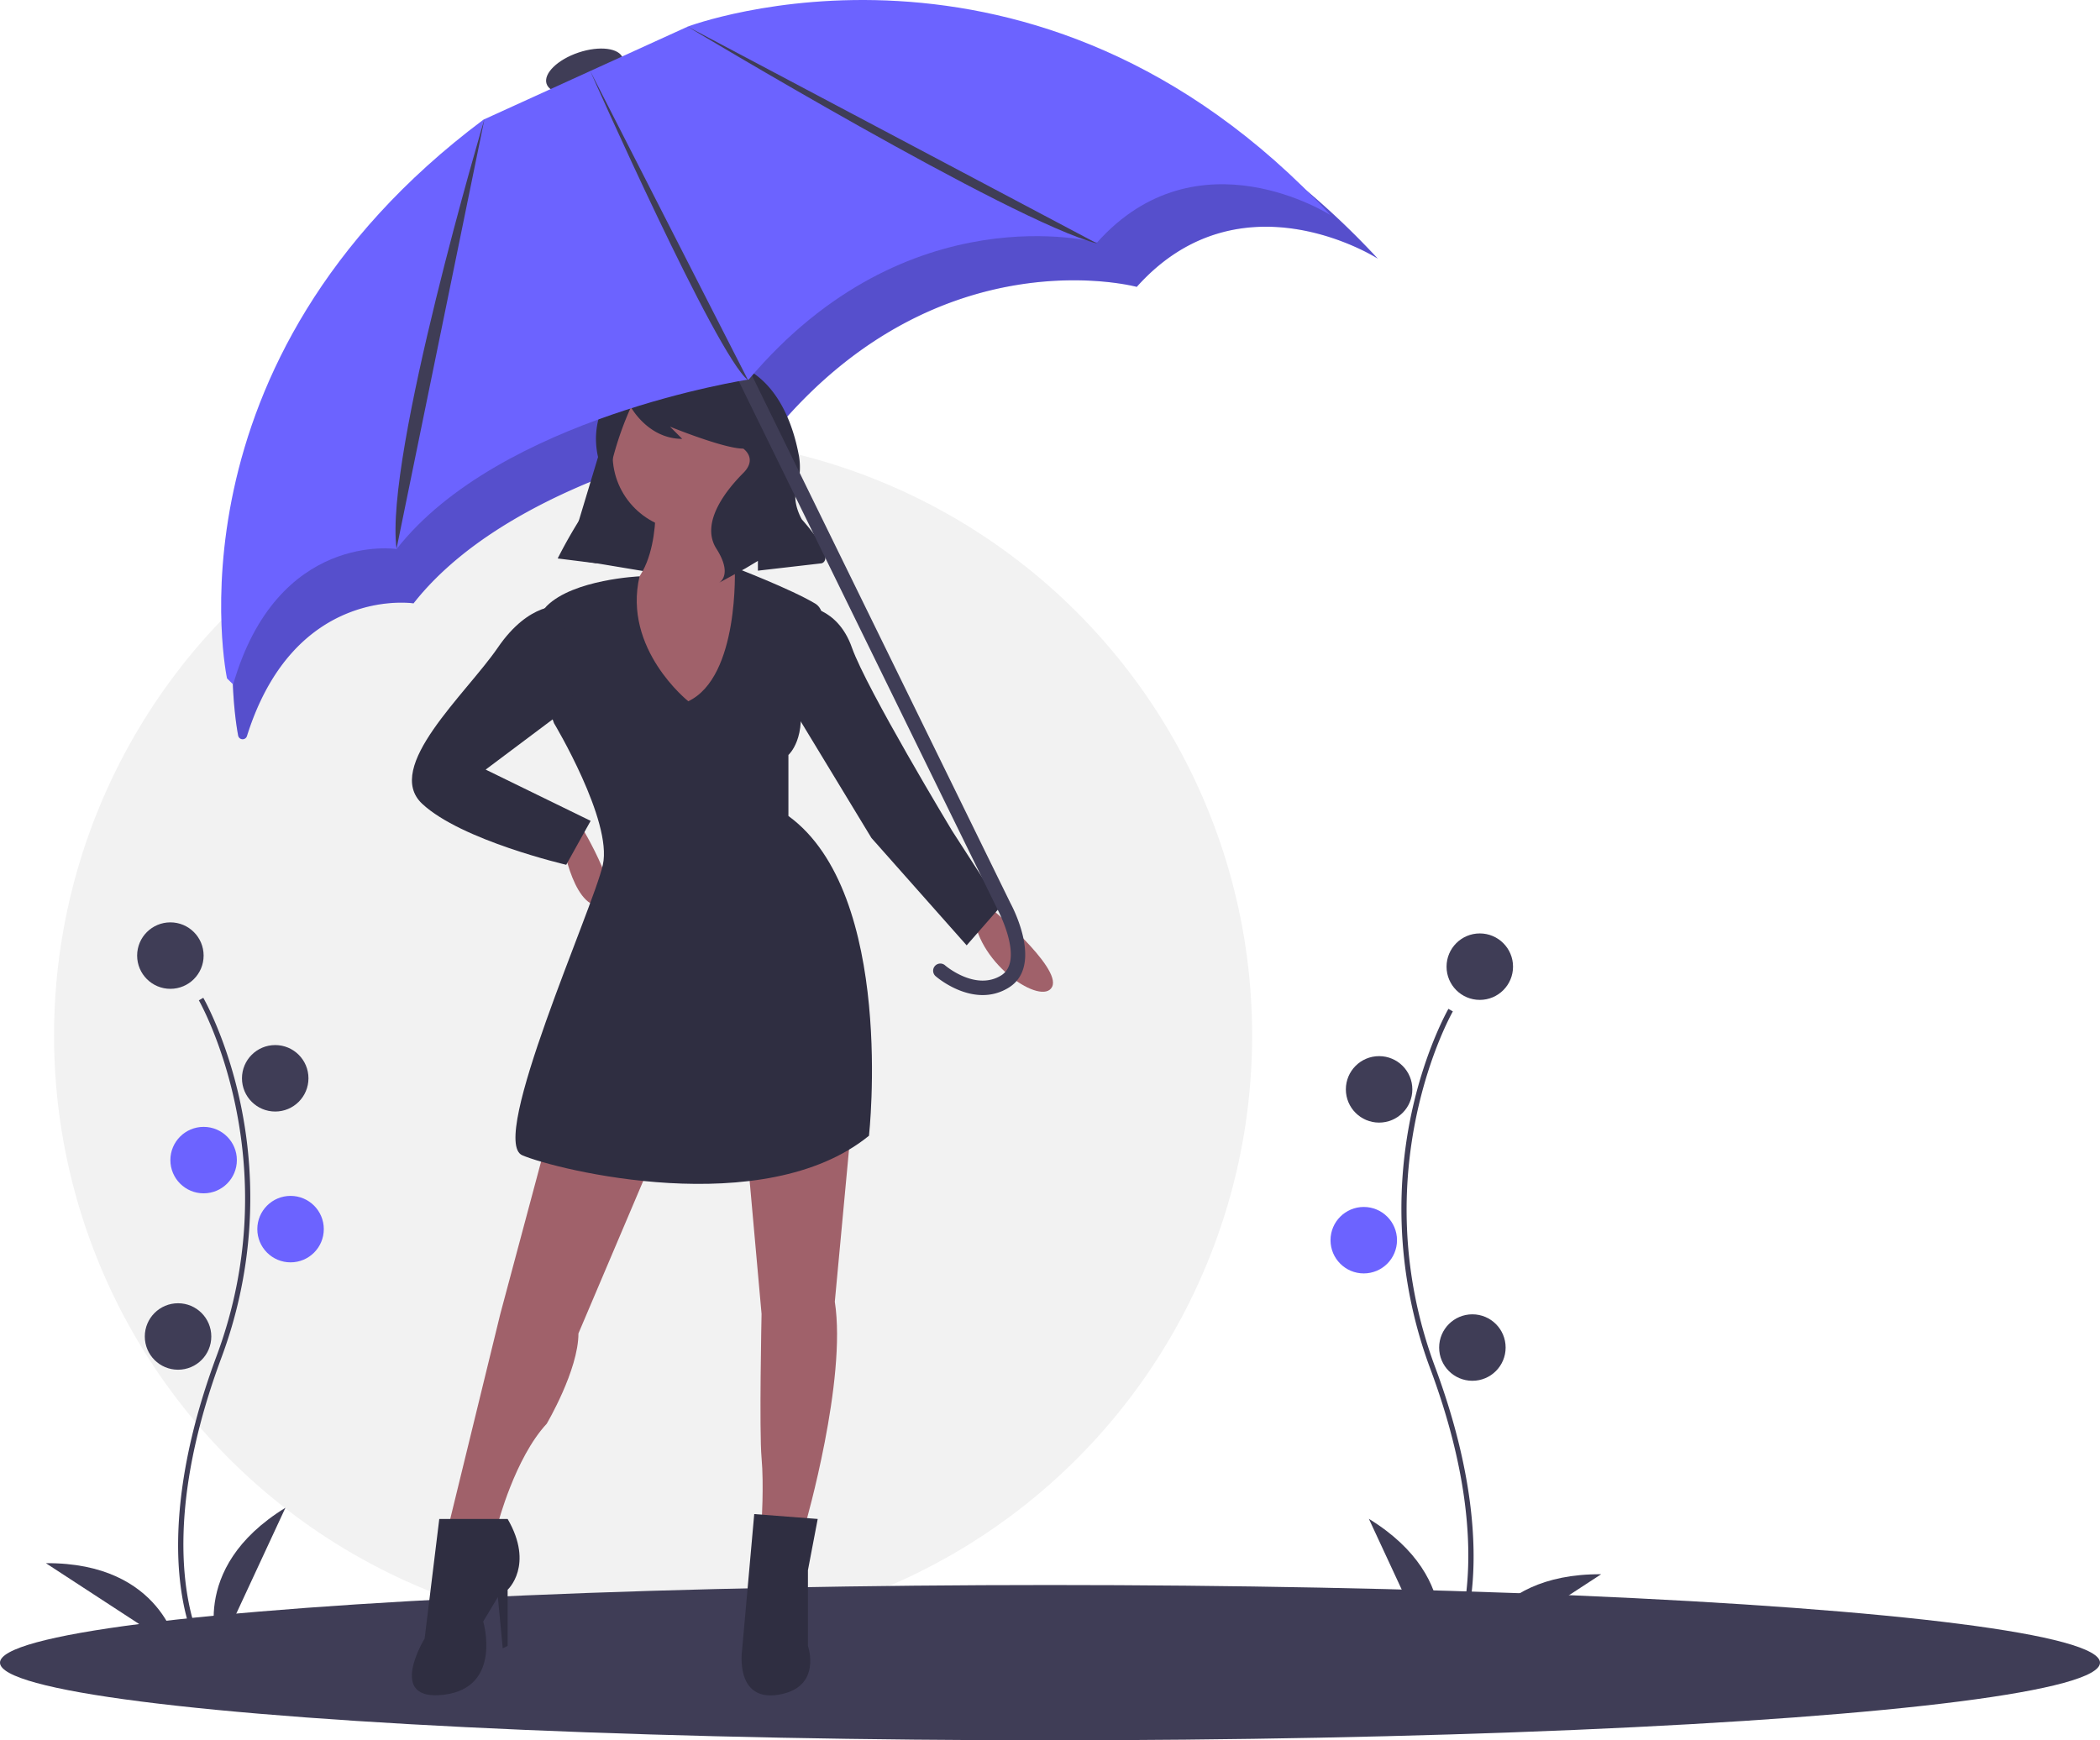 <svg xmlns="http://www.w3.org/2000/svg" width="758.824" height="629.021" viewBox="0 0 758.824 629.021">
  <g id="thunder" transform="translate(-200.478 -202.275)">
    <circle id="Elipse_1" data-name="Elipse 1" cx="216.462" cy="216.462" r="216.462" transform="translate(220.007 360.094)" fill="#f2f2f2"/>
    <ellipse id="Elipse_2" data-name="Elipse 2" cx="379.412" cy="28.061" rx="379.412" ry="28.061" transform="translate(200.478 775.173)" fill="#3f3d56"/>
    <ellipse id="Elipse_3" data-name="Elipse 3" cx="14.54" cy="7.058" rx="14.54" ry="7.058" transform="translate(395.737 225.901) rotate(-18.58)" fill="#3f3d56"/>
    <path id="Caminho_1" data-name="Caminho 1" d="M521.46,294.479l76.275-34.754S726.957,210.881,837.5,330.109c0,0-49.542-31.8-87.094,10.207,0,0-70.662-19.117-129.961,51.124,0,0-92.747,14.045-131.375,63.265,0,0-43.064-6.623-60.2,47.97a1.637,1.637,0,0,1-2.709.674h0a1.626,1.626,0,0,1-.46-.859C424.087,494.054,405.147,381.505,521.46,294.479Z" transform="translate(-139.165 -34.352)" fill="#6c63ff"/>
    <path id="Caminho_2" data-name="Caminho 2" d="M521.46,294.479l76.275-34.754S726.957,210.881,837.5,330.109c0,0-49.542-31.8-87.094,10.207,0,0-70.662-19.117-129.961,51.124,0,0-92.747,14.045-131.375,63.265,0,0-43.064-6.623-60.2,47.97a1.637,1.637,0,0,1-2.709.674h0a1.626,1.626,0,0,1-.46-.859C424.087,494.054,405.147,381.505,521.46,294.479Z" transform="translate(-139.165 -34.352)" opacity="0.2"/>
    <path id="Caminho_3" data-name="Caminho 3" d="M405.524,404.125l31.761,5.294,10.587-50.289-25.585-10.587Z" fill="#2f2e41"/>
    <circle id="Elipse_4" data-name="Elipse 4" cx="27.35" cy="27.35" r="27.35" transform="translate(421.846 339.279)" fill="#a0616a"/>
    <path id="Caminho_4" data-name="Caminho 4" d="M576.45,416.421s2.647,33.526-17.645,36.173,17.645,62.64,27.35,61.758,27.35-65.287,27.35-65.287-22.939-15.881-15-30Z" transform="translate(-139.165 -34.352)" fill="#a0616a"/>
    <path id="Caminho_5" data-name="Caminho 5" d="M542.483,538.614S546.012,564.2,556.6,564.2s-7.058-29.115-7.058-29.115Z" transform="translate(-139.165 -34.352)" fill="#a0616a"/>
    <path id="Caminho_6" data-name="Caminho 6" d="M696.878,564.2s26.468,22.056,22.939,29.115-26.468-7.94-28.232-25.586Z" transform="translate(-139.165 -34.352)" fill="#a0616a"/>
    <path id="Caminho_7" data-name="Caminho 7" d="M537.19,648.9l-16.763,62.64L501.9,787.41h17.645s6.176-23.821,17.645-36.173c0,0,11.469-19.41,11.469-32.643l27.35-64.4Z" transform="translate(-139.165 -34.352)" fill="#a0616a"/>
    <path id="Caminho_8" data-name="Caminho 8" d="M609.535,652.425l5.294,59.111s-.882,42.348,0,52.053,0,23.821,0,23.821h15.881s15-52.053,10.587-80.285l6.176-66.169Z" transform="translate(-139.165 -34.352)" fill="#a0616a"/>
    <path id="Caminho_9" data-name="Caminho 9" d="M588.36,490.09s-23.77-18.837-17.62-45.15c0,0-23.846,1.037-33.551,10.742s2.647,42.348,2.647,42.348,21.174,35.29,17.645,51.171-41.466,99.7-29.115,104.989,87.344,23.821,125.281-7.058c0,0,9.7-87.344-29.115-115.576V509.5s7.058-6.176,3.529-22.056c0,0,15-27.35,6.176-32.643s-29.089-13.051-29.089-13.051S606.888,481.267,588.36,490.09Z" transform="translate(-139.165 -34.352)" fill="#2f2e41"/>
    <path id="Caminho_10" data-name="Caminho 10" d="M542.483,455.682s-11.469-1.765-22.939,15-41.466,43.231-27.35,56.464S544.247,549.2,544.247,549.2l8.823-15.881-37.937-18.527,31.761-23.821Z" transform="translate(-139.165 -34.352)" fill="#2f2e41"/>
    <path id="Caminho_11" data-name="Caminho 11" d="M629.827,455.682s12.352,0,17.645,15,36.173,66.169,36.173,66.169L701.29,564.2l-12.352,14.116L654.53,539.5l-32.643-53.818Z" transform="translate(-139.165 -34.352)" fill="#2f2e41"/>
    <path id="Caminho_12" data-name="Caminho 12" d="M523.073,785.646h-24.7l-5.294,43.231s-14.116,22.939,7.058,20.292S514.25,822.7,514.25,822.7l5.294-8.823,1.765,18.527,1.765-.882V811.231S532.778,802.409,523.073,785.646Z" transform="translate(-139.165 -34.352)" fill="#2f2e41"/>
    <path id="Caminho_13" data-name="Caminho 13" d="M635.12,785.646l-22.939-1.765-4.411,49.406S605.123,851.815,621,849.168s10.587-17.645,10.587-17.645v-27.35Z" transform="translate(-139.165 -34.352)" fill="#2f2e41"/>
    <path id="Caminho_14" data-name="Caminho 14" d="M568.51,373.191S555.657,377.475,555,394.4a30.006,30.006,0,0,0,.892,8.034c.724,3.067,1.189,9.667-4.42,18.291A181.074,181.074,0,0,0,541.2,438.4l-.04.08,14.116,1.765,3-23.4A116.517,116.517,0,0,1,567.53,384l.1-.218s6.176,11.469,18.527,11.469l-4.411-4.411s19.41,7.94,26.468,7.94c0,0,5.294,3.529,0,8.823s-15.881,17.645-9.7,27.35.882,12.352.882,12.352l9.7-5.294,4.411-2.647v3.529l22.939-2.647s6.176-.882-7.058-15.881c0,0-3.495-5.824-1.966-10.848a25.34,25.34,0,0,0,.963-11.85C625.418,385.124,613.786,352.242,568.51,373.191Z" transform="translate(-139.165 -34.352)" fill="#2f2e41"/>
    <path id="Caminho_15" data-name="Caminho 15" d="M706.472,591.749c8.73-8.877-.939-27.263-1.695-28.661l-99.7-203.593a2.6,2.6,0,1,0-4.663,2.283l99.753,203.694.028.051c.1.182,9.726,18.466,1.152,23.7-9.234,5.646-20-3.5-20.109-3.593a2.6,2.6,0,1,0-3.394,3.928c.557.481,13.78,11.7,26.211,4.094A12.58,12.58,0,0,0,706.472,591.749Z" transform="translate(-139.165 -34.352)" fill="#3f3d56"/>
    <path id="Caminho_16" data-name="Caminho 16" d="M514.327,279.881l73.873-33.66s125.154-47.306,232.217,68.169c0,0-47.982-30.8-84.352,9.886,0,0-68.437-18.515-125.87,49.515,0,0-89.827,13.6-127.239,61.274,0,0-43.007-6.614-59.061,48.954l-2.221-2.184S397.221,367.5,514.327,279.881Z" transform="translate(-139.165 -34.352)" fill="#6c63ff"/>
    <path id="Caminho_17" data-name="Caminho 17" d="M514.692,279.671s-36.173,121.752-31.761,155.277" transform="translate(-139.165 -34.352)" fill="#3f3d56"/>
    <path id="Caminho_18" data-name="Caminho 18" d="M552.922,262.3s45.585,102.955,57.054,111.777" transform="translate(-139.165 -34.352)" fill="#3f3d56"/>
    <path id="Caminho_19" data-name="Caminho 19" d="M587.919,246.145s117.34,70.581,148.219,78.521" transform="translate(-139.165 -34.352)" fill="#3f3d56"/>
    <path id="Caminho_20" data-name="Caminho 20" d="M411.507,832.9c-.212-.346-5.212-8.695-6.945-26.03-1.59-15.9-.568-42.712,13.335-80.106,26.339-70.841-6.07-128-6.4-128.569l1.6-.928c.084.144,8.447,14.718,13.387,37.923a165.447,165.447,0,0,1-6.852,92.218c-26.293,70.721-6.746,104.2-6.545,104.529Z" transform="translate(-139.165 -34.352)" fill="#3f3d56"/>
    <circle id="Elipse_5" data-name="Elipse 5" cx="12.012" cy="12.012" r="12.012" transform="translate(250.031 535.657)" fill="#3f3d56"/>
    <circle id="Elipse_6" data-name="Elipse 6" cx="12.012" cy="12.012" r="12.012" transform="translate(287.914 580.008)" fill="#3f3d56"/>
    <circle id="Elipse_7" data-name="Elipse 7" cx="12.012" cy="12.012" r="12.012" transform="translate(262.043 609.575)" fill="#6c63ff"/>
    <circle id="Elipse_8" data-name="Elipse 8" cx="12.012" cy="12.012" r="12.012" transform="translate(293.457 634.522)" fill="#6c63ff"/>
    <circle id="Elipse_9" data-name="Elipse 9" cx="12.012" cy="12.012" r="12.012" transform="translate(252.803 673.328)" fill="#3f3d56"/>
    <path id="Caminho_21" data-name="Caminho 21" d="M418.763,833.341s-12.012-29.567,24.023-51.742Z" transform="translate(-139.165 -34.352)" fill="#3f3d56"/>
    <path id="Caminho_22" data-name="Caminho 22" d="M403.991,832.8s-5.467-31.442-47.777-31.172Z" transform="translate(-139.165 -34.352)" fill="#3f3d56"/>
    <path id="Caminho_23" data-name="Caminho 23" d="M422.578,832.9c.212-.346,5.212-8.695,6.945-26.03,1.59-15.9.568-42.712-13.335-80.106-26.339-70.841,6.07-128,6.4-128.569l-1.6-.928c-.084.144-8.447,14.718-13.387,37.923a165.447,165.447,0,0,0,6.852,92.218c26.293,70.721,6.746,104.2,6.545,104.529Z" transform="translate(302.872 -30.352)" fill="#3f3d56"/>
    <circle id="Elipse_10" data-name="Elipse 10" cx="12.012" cy="12.012" r="12.012" transform="translate(723.181 539.657)" fill="#3f3d56"/>
    <circle id="Elipse_11" data-name="Elipse 11" cx="12.012" cy="12.012" r="12.012" transform="translate(686.796 584.008)" fill="#3f3d56"/>
    <circle id="Elipse_12" data-name="Elipse 12" cx="12.012" cy="12.012" r="12.012" transform="translate(681.253 638.522)" fill="#6c63ff"/>
    <circle id="Elipse_13" data-name="Elipse 13" cx="12.012" cy="12.012" r="12.012" transform="translate(720.505 677.328)" fill="#3f3d56"/>
    <path id="Caminho_24" data-name="Caminho 24" d="M440.864,833.341s12.012-29.567-24.023-51.742Z" transform="translate(278.271 -30.352)" fill="#3f3d56"/>
    <path id="Caminho_25" data-name="Caminho 25" d="M356.214,832.8s5.467-31.442,47.777-31.172Z" transform="translate(375.058 -30.352)" fill="#3f3d56"/>
  </g>
</svg>

